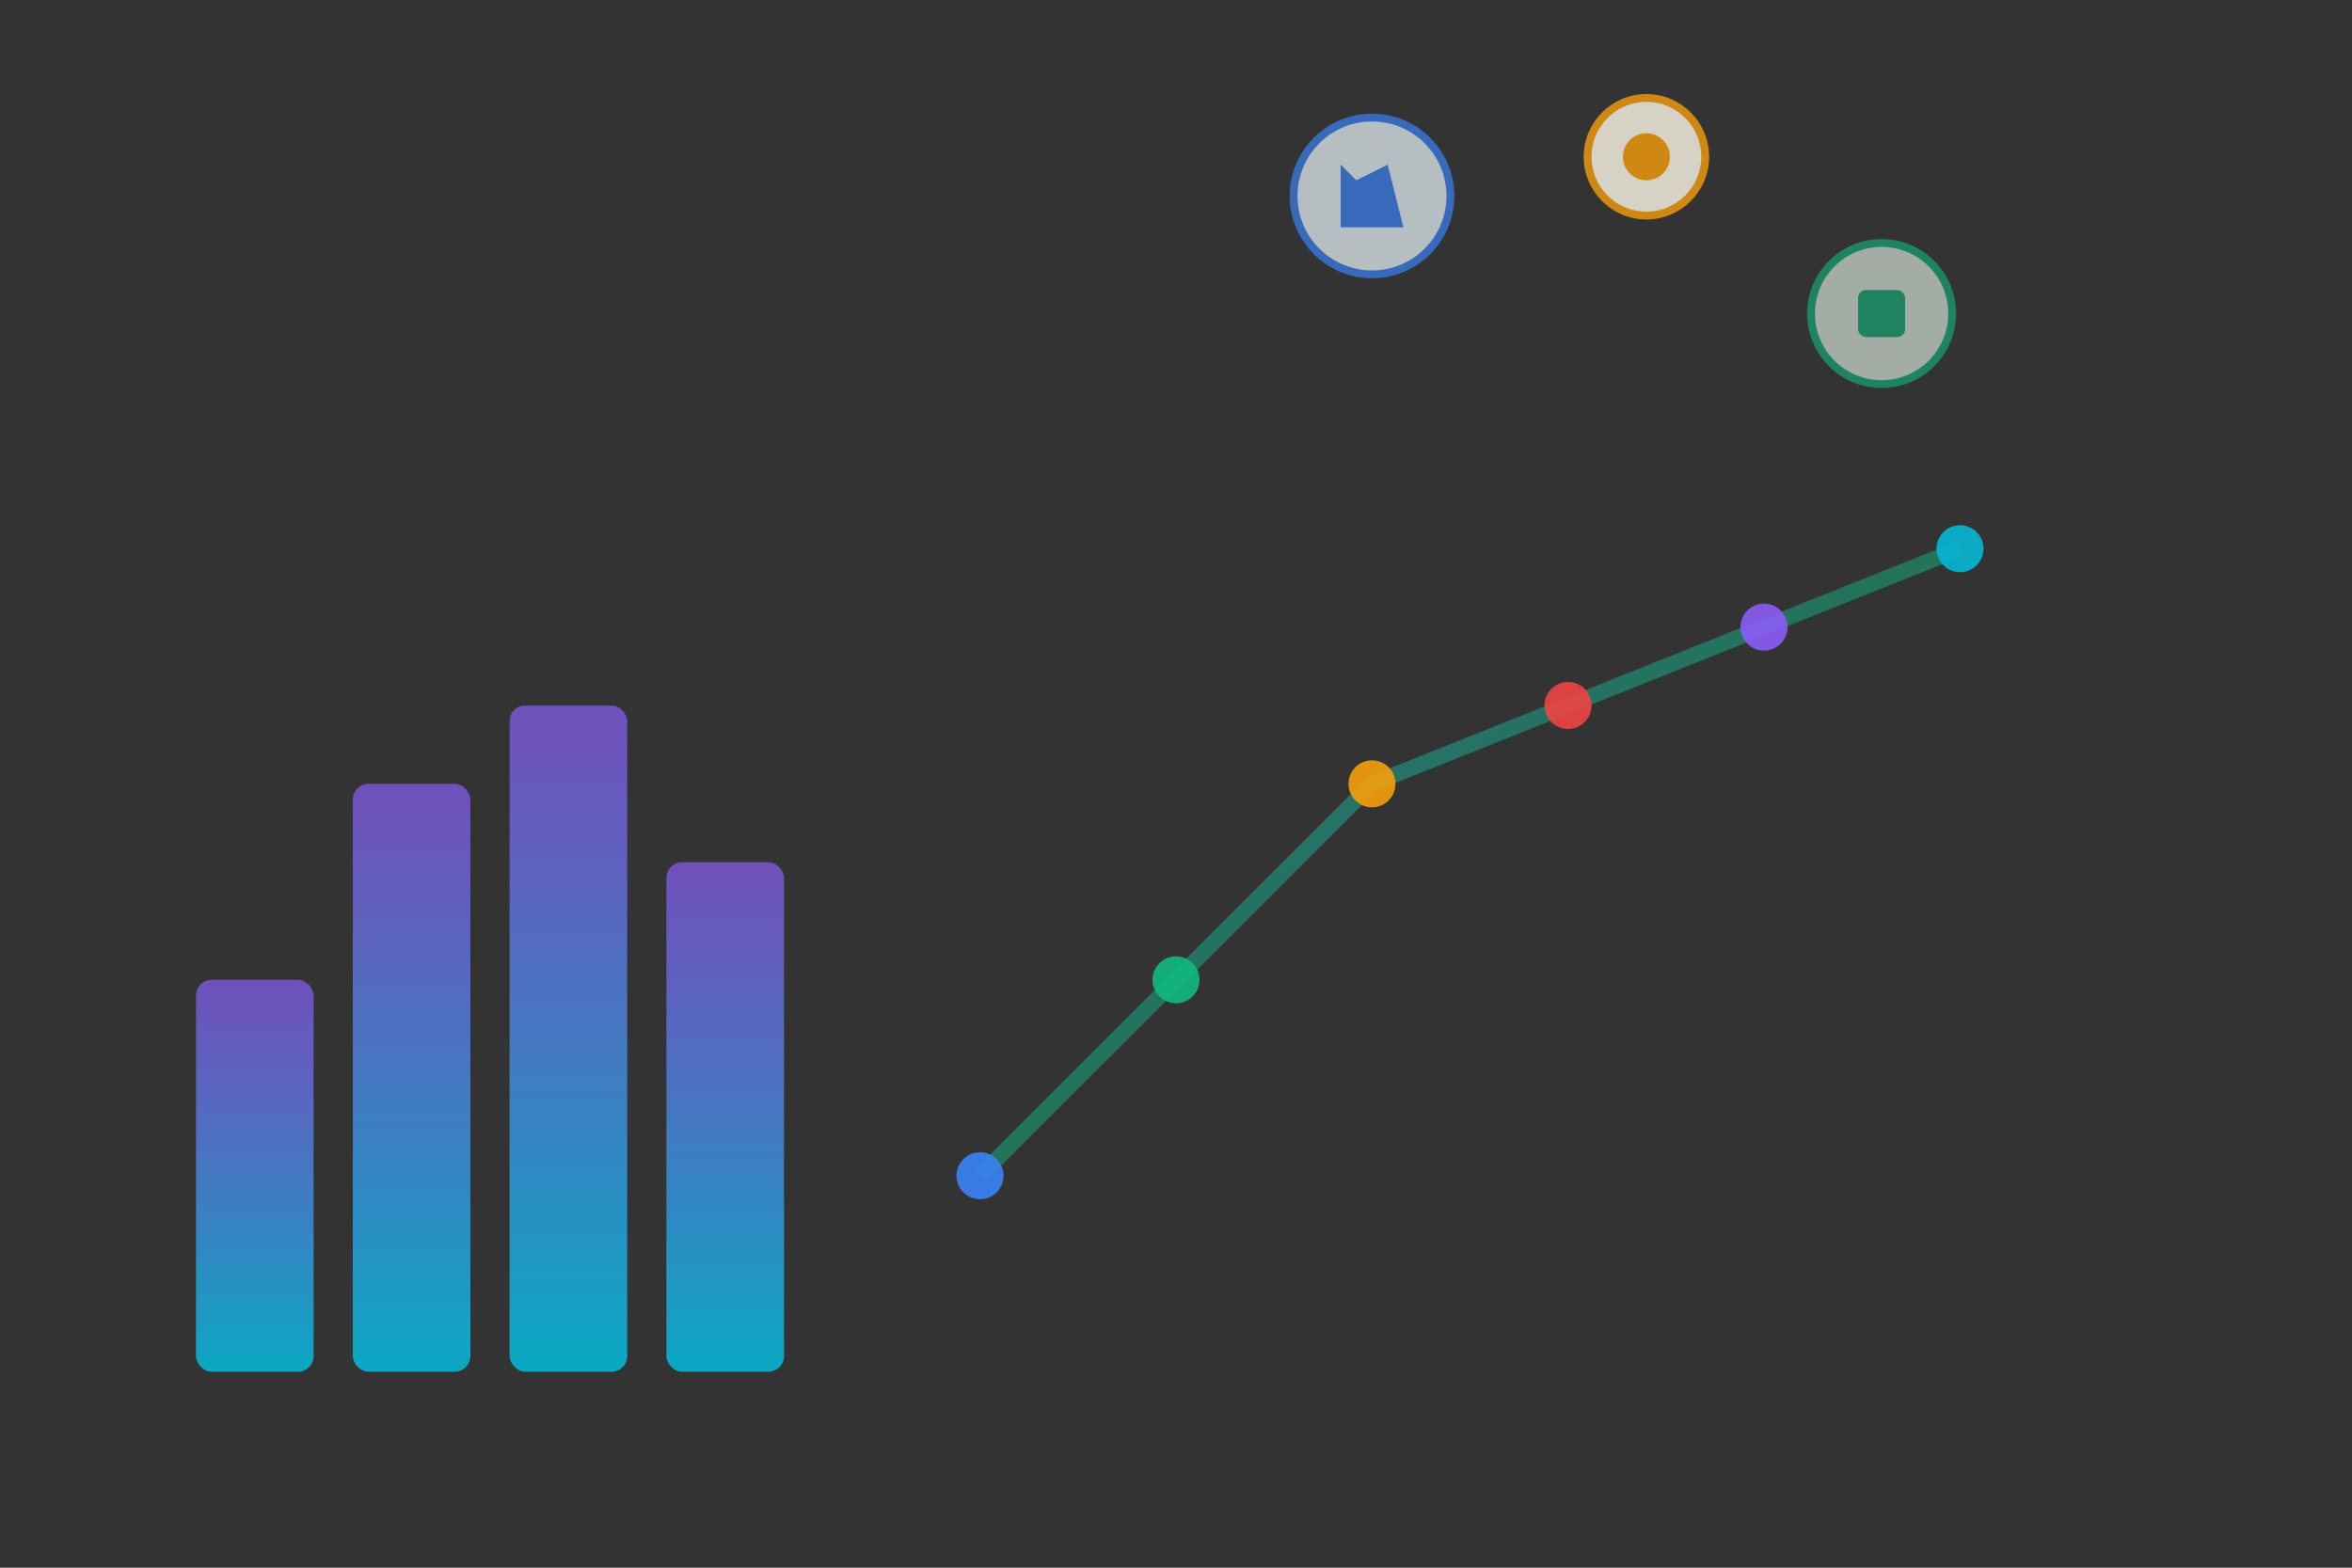 <svg xmlns="http://www.w3.org/2000/svg" viewBox="0 0 600 400" fill="none">
  <rect x="0" y="0" width="600" height="400" fill="#333333" stroke="none"/>
  <defs>
    <linearGradient id="chartGrad" x1="0%" y1="0%" x2="100%" y2="100%">
      <stop offset="0%" style="stop-color:#3b82f6;stop-opacity:0.8" />
      <stop offset="50%" style="stop-color:#10b981;stop-opacity:0.6" />
      <stop offset="100%" style="stop-color:#f59e0b;stop-opacity:0.7" />
    </linearGradient>
    <linearGradient id="barGrad" x1="0%" y1="100%" x2="0%" y2="0%">
      <stop offset="0%" style="stop-color:#06b6d4;stop-opacity:0.9" />
      <stop offset="100%" style="stop-color:#8b5cf6;stop-opacity:0.7" />
    </linearGradient>
  </defs>
  
  <!-- Bar Chart -->
  <rect x="50" y="250" width="30" height="100" fill="url(#barGrad)" rx="4">
    <animate attributeName="height" values="80;120;100" dur="3s" repeatCount="indefinite"/>
    <animate attributeName="y" values="270;230;250" dur="3s" repeatCount="indefinite"/>
  </rect>
  <rect x="90" y="200" width="30" height="150" fill="url(#barGrad)" rx="4">
    <animate attributeName="height" values="130;170;150" dur="2.5s" repeatCount="indefinite"/>
    <animate attributeName="y" values="220;180;200" dur="2.5s" repeatCount="indefinite"/>
  </rect>
  <rect x="130" y="180" width="30" height="170" fill="url(#barGrad)" rx="4">
    <animate attributeName="height" values="150;190;170" dur="3.5s" repeatCount="indefinite"/>
    <animate attributeName="y" values="200;160;180" dur="3.5s" repeatCount="indefinite"/>
  </rect>
  <rect x="170" y="220" width="30" height="130" fill="url(#barGrad)" rx="4">
    <animate attributeName="height" values="110;150;130" dur="2.8s" repeatCount="indefinite"/>
    <animate attributeName="y" values="240;200;220" dur="2.8s" repeatCount="indefinite"/>
  </rect>
  
  <!-- Line Chart -->
  <polyline points="250,300 300,250 350,200 400,180 450,160 500,140" 
            stroke="url(#chartGrad)" stroke-width="4" fill="none" opacity="0.8">
    <animate attributeName="points" 
             values="250,300 300,250 350,200 400,180 450,160 500,140;
                     250,320 300,270 350,220 400,200 450,180 500,160;
                     250,300 300,250 350,200 400,180 450,160 500,140" 
             dur="4s" repeatCount="indefinite"/>
  </polyline>
  
  <!-- Data Points -->
  <circle cx="250" cy="300" r="6" fill="#3b82f6" opacity="0.9">
    <animate attributeName="cy" values="300;320;300" dur="4s" repeatCount="indefinite"/>
    <animate attributeName="r" values="4;8;6" dur="2s" repeatCount="indefinite"/>
  </circle>
  <circle cx="300" cy="250" r="6" fill="#10b981" opacity="0.9">
    <animate attributeName="cy" values="250;270;250" dur="4s" repeatCount="indefinite"/>
    <animate attributeName="r" values="4;8;6" dur="2.2s" repeatCount="indefinite"/>
  </circle>
  <circle cx="350" cy="200" r="6" fill="#f59e0b" opacity="0.9">
    <animate attributeName="cy" values="200;220;200" dur="4s" repeatCount="indefinite"/>
    <animate attributeName="r" values="4;8;6" dur="2.4s" repeatCount="indefinite"/>
  </circle>
  <circle cx="400" cy="180" r="6" fill="#ef4444" opacity="0.9">
    <animate attributeName="cy" values="180;200;180" dur="4s" repeatCount="indefinite"/>
    <animate attributeName="r" values="4;8;6" dur="2.6s" repeatCount="indefinite"/>
  </circle>
  <circle cx="450" cy="160" r="6" fill="#8b5cf6" opacity="0.9">
    <animate attributeName="cy" values="160;180;160" dur="4s" repeatCount="indefinite"/>
    <animate attributeName="r" values="4;8;6" dur="2.8s" repeatCount="indefinite"/>
  </circle>
  <circle cx="500" cy="140" r="6" fill="#06b6d4" opacity="0.9">
    <animate attributeName="cy" values="140;160;140" dur="4s" repeatCount="indefinite"/>
    <animate attributeName="r" values="4;8;6" dur="3s" repeatCount="indefinite"/>
  </circle>
  
  <!-- Floating Analytics Icons -->
  <g transform="translate(350, 50)" opacity="0.7">
    <circle cx="0" cy="0" r="20" fill="#f0f9ff" stroke="#3b82f6" stroke-width="2"/>
    <path d="M-8,-8 L-4,-4 L4,-8 L8,8 L-8,8 Z" fill="#3b82f6"/>
    <animateTransform attributeName="transform" type="translate" values="350,50; 370,40; 350,50" dur="3s" repeatCount="indefinite"/>
  </g>
  
  <g transform="translate(480, 80)" opacity="0.6">
    <circle cx="0" cy="0" r="18" fill="#f0fdf4" stroke="#10b981" stroke-width="2"/>
    <rect x="-6" y="-6" width="12" height="12" fill="#10b981" rx="2"/>
    <animateTransform attributeName="transform" type="translate" values="480,80; 460,70; 480,80" dur="2.5s" repeatCount="indefinite"/>
  </g>
  
  <g transform="translate(420, 40)" opacity="0.8">
    <circle cx="0" cy="0" r="15" fill="#fffbeb" stroke="#f59e0b" stroke-width="2"/>
    <circle cx="0" cy="0" r="6" fill="#f59e0b"/>
    <animateTransform attributeName="transform" type="translate" values="420,40; 440,30; 420,40" dur="4s" repeatCount="indefinite"/>
  </g>
</svg>
